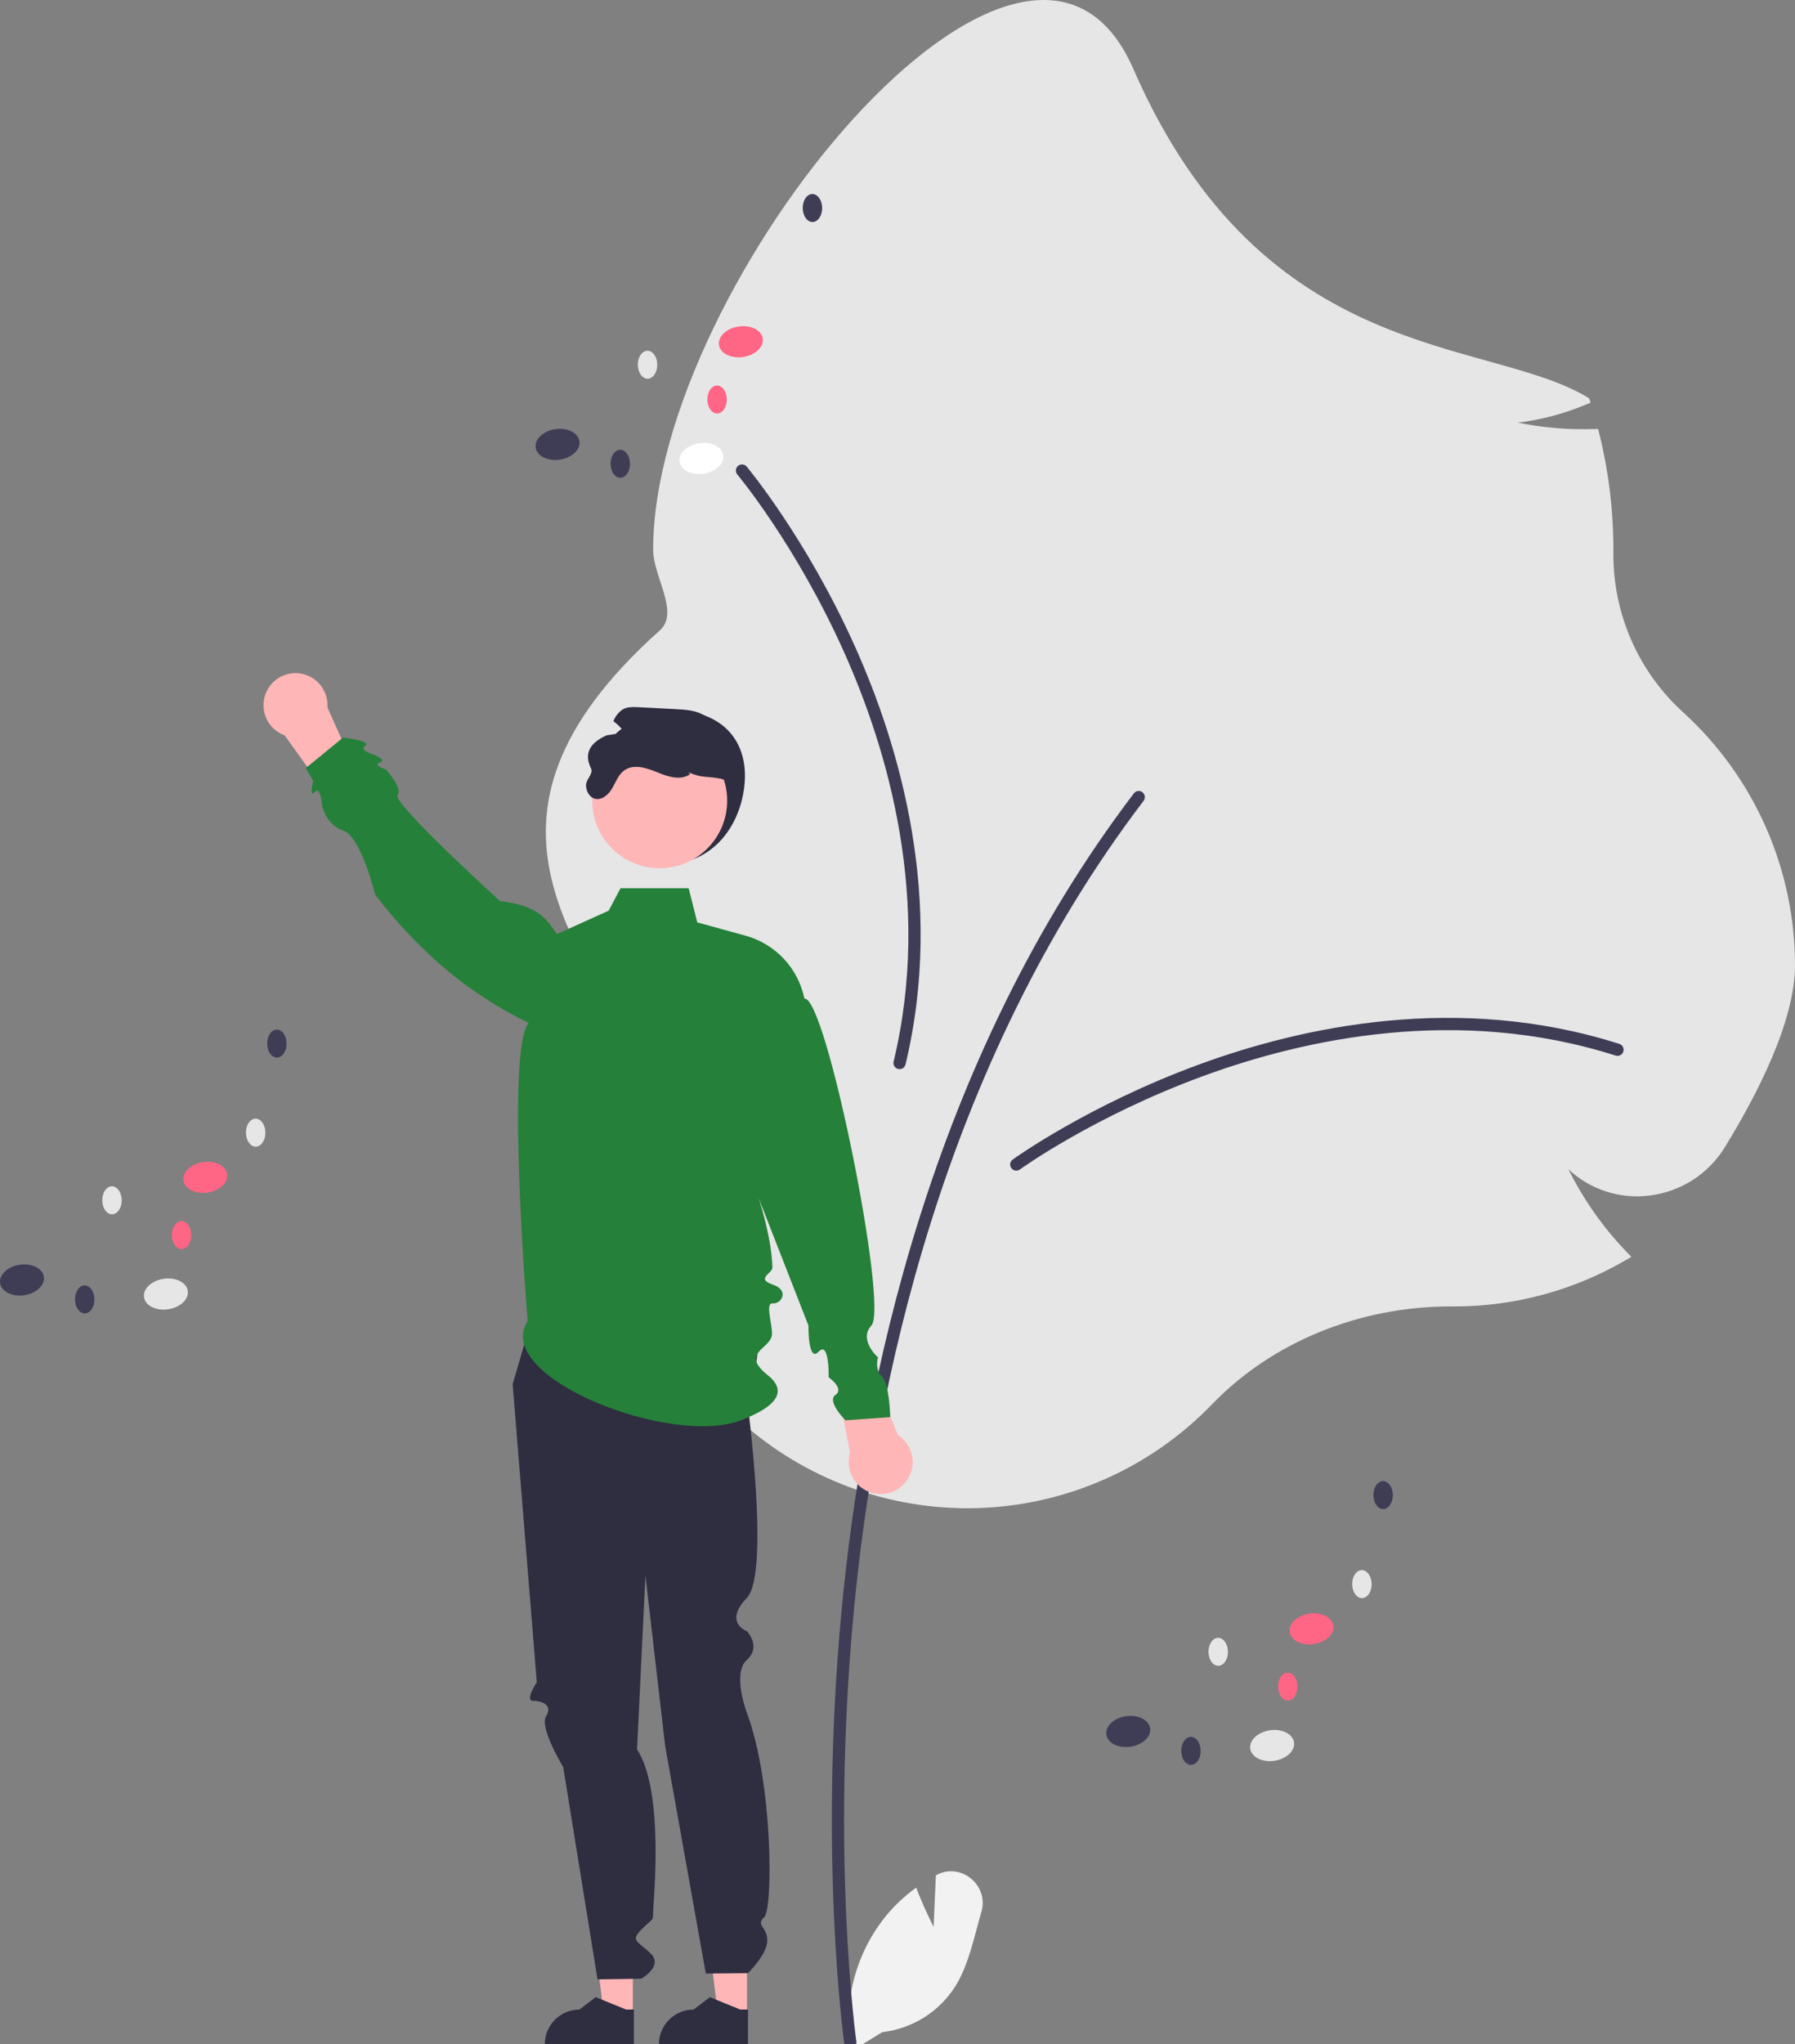 <svg width="931" height="1060" viewBox="0 0 931 1060" fill="none" xmlns="http://www.w3.org/2000/svg">
<rect x="0" y="0" width="931" height="1060" fill="#808080" stroke="none"/>
<g clip-path="url(#clip0_46_25)">
<path d="M484.22 999.1L485.407 972.381C485.53 972.315 485.653 972.25 485.777 972.185C498.491 965.503 513.062 977.598 509.001 991.391C505.18 1004.37 502.613 1018.36 495.619 1029.72C491.487 1036.32 485.925 1041.9 479.346 1046.05C472.767 1050.2 465.34 1052.82 457.614 1053.7L441.461 1063.61C439.245 1051.23 439.733 1038.53 442.893 1026.36C446.053 1014.19 451.81 1002.85 459.766 993.127C464.283 987.716 469.463 982.896 475.183 978.78C479.052 988.997 484.22 999.1 484.22 999.1Z" fill="#F2F2F2"/>
<path d="M628.838 727.944C659.937 695.823 705.002 677.401 752.48 677.401L754.312 677.406C785.584 677.418 816.299 669.111 843.314 653.334L846.125 651.694L843.861 649.357C831.603 636.656 821.368 622.142 813.513 606.326C819.092 611.534 825.745 615.451 833.002 617.799C840.259 620.147 847.943 620.869 855.51 619.913C863.498 618.959 871.167 616.206 877.942 611.86C884.716 607.515 890.42 601.689 894.626 594.82C911.22 567.855 931 529.593 931 500.445C930.974 475.808 925.823 451.446 915.876 428.912C905.929 406.379 891.403 386.168 873.225 369.569C861.716 359.176 852.524 346.471 846.247 332.281C839.97 318.092 836.75 302.737 836.796 287.217L836.805 285.008C836.808 264.576 834.315 244.22 829.381 224.393L828.88 222.391L826.823 222.463C813.56 222.915 800.29 221.802 787.287 219.146C799.484 217.648 811.416 214.469 822.744 209.701L824.957 208.805L824.206 206.534C772.444 174.436 655.603 191.058 587.785 35.657C532.794 -90.352 338.766 147.515 338.766 285.008C338.766 299.038 352.63 317.578 342.252 326.85C230.065 427.09 307.472 491.458 331.877 556.228C337.668 571.595 325.112 588.466 325.112 605.091C325.112 607.912 325.184 610.824 325.326 613.746L325.542 618.238L329.283 615.746C336.683 610.891 343.542 605.256 349.743 598.937C343.31 613.765 340.278 629.85 340.871 646.006C341.463 662.163 345.665 677.981 353.168 692.296C364.925 714.52 376.299 730.431 386.974 739.582C421.171 768.891 465.256 784.01 510.213 781.847C555.17 779.683 597.605 760.402 628.838 727.944Z" fill="#E6E6E6"/>
<path d="M441.014 1062.29C440.249 1062.29 439.511 1062.01 438.934 1061.51C438.357 1061.01 437.98 1060.32 437.872 1059.56C437.737 1058.61 424.514 963.095 436.39 836.154C447.357 718.921 482.578 550.064 588.086 411.385C588.339 411.052 588.655 410.772 589.016 410.561C589.376 410.35 589.775 410.213 590.189 410.157C590.603 410.1 591.024 410.126 591.427 410.233C591.831 410.34 592.21 410.525 592.542 410.779C592.874 411.033 593.154 411.349 593.363 411.711C593.573 412.072 593.71 412.472 593.766 412.886C593.821 413.301 593.795 413.722 593.688 414.127C593.58 414.531 593.395 414.91 593.141 415.243C488.544 552.724 453.607 720.342 442.717 836.747C430.91 962.95 444.03 1057.72 444.164 1058.66C444.228 1059.11 444.194 1059.57 444.065 1060.01C443.936 1060.45 443.714 1060.85 443.416 1061.2C443.117 1061.54 442.748 1061.82 442.334 1062.01C441.919 1062.19 441.469 1062.29 441.014 1062.29Z" fill="#3F3D56"/>
<path d="M527.115 606.998C526.444 606.999 525.79 606.786 525.247 606.391C524.703 605.997 524.299 605.44 524.091 604.8C523.883 604.161 523.883 603.473 524.09 602.833C524.298 602.194 524.702 601.636 525.245 601.241C525.628 600.963 564.225 573.109 621.929 551.948C675.271 532.39 756.386 514.658 839.893 541.276C840.291 541.402 840.66 541.606 840.98 541.875C841.299 542.145 841.563 542.474 841.755 542.846C841.947 543.217 842.064 543.623 842.1 544.04C842.135 544.457 842.088 544.876 841.962 545.275C841.835 545.673 841.631 546.043 841.362 546.363C841.092 546.682 840.763 546.946 840.391 547.138C840.02 547.329 839.615 547.446 839.199 547.481C838.782 547.516 838.363 547.468 837.966 547.341C756.17 521.27 676.525 538.708 624.114 557.926C567.234 578.784 529.357 606.117 528.981 606.39C528.439 606.785 527.786 606.998 527.115 606.998Z" fill="#3F3D56"/>
<path d="M381.683 244.227C381.634 243.556 381.798 242.888 382.152 242.317C382.506 241.745 383.032 241.301 383.654 241.048C384.275 240.794 384.961 240.744 385.613 240.905C386.265 241.066 386.849 241.43 387.281 241.944C387.586 242.306 418.105 278.857 443.334 334.975C466.653 386.851 490.153 466.603 469.659 551.937C469.462 552.757 468.947 553.466 468.229 553.906C467.51 554.347 466.646 554.484 465.827 554.286C465.007 554.089 464.3 553.574 463.86 552.854C463.42 552.134 463.284 551.269 463.481 550.448C483.554 466.863 460.452 388.559 437.538 337.588C412.67 282.271 382.722 246.403 382.423 246.047C381.99 245.534 381.731 244.897 381.683 244.227Z" fill="#3F3D56"/>
<path d="M385.984 408.324C383.303 429.988 368.314 447.85 346.518 447.85C336.052 447.85 326.014 443.686 318.612 436.273C311.211 428.861 307.053 418.807 307.053 408.324C307.053 386.495 324.816 370.817 346.518 368.799C369.546 366.657 389.426 380.511 385.984 408.324Z" fill="#2F2E41"/>
<path d="M328.24 1044.88L313.211 1044.88L306.062 986.824L328.243 986.826L328.24 1044.88Z" fill="#FFB6B6"/>
<path d="M328.768 1060.58L282.553 1060.58V1060C282.553 1055.22 284.448 1050.64 287.822 1047.26C291.195 1043.88 295.77 1041.98 300.541 1041.98H300.542L308.984 1035.57L324.734 1041.98L328.769 1041.98L328.768 1060.58Z" fill="#2F2E41"/>
<path d="M387.437 1044.88L372.409 1044.88L365.26 986.824L387.44 986.826L387.437 1044.88Z" fill="#FFB6B6"/>
<path d="M387.966 1060.58L341.75 1060.58V1060C341.751 1055.22 343.646 1050.64 347.019 1047.26C350.393 1043.88 354.968 1041.98 359.739 1041.98H359.74L368.182 1035.57L383.932 1041.98L387.966 1041.98L387.966 1060.58Z" fill="#2F2E41"/>
<path d="M276.522 681.262L265.897 717.747L278.414 872.268C278.414 872.268 271.969 881.93 276.522 881.93C281.076 881.93 286.915 884.072 283.236 889.842C279.558 895.611 292.131 916.325 292.131 916.325L309.916 1026.35L332.577 1026.01C332.577 1026.01 344.097 1019.59 337.632 1013.09C331.166 1006.59 326.613 1006.59 332.684 1000.51C338.756 994.425 338.756 996.256 338.756 991.54C338.756 986.824 344.839 929.188 330.413 907.079L334.76 816.937L344.997 905.355L366.078 1023.31L387.907 1023.13C387.907 1023.13 397.99 1013.4 397.972 1006.19C397.953 998.986 391.742 998.387 396.366 994.126C400.989 989.864 400.989 924.4 387.328 888.01C387.328 888.01 379.6 867.679 387.346 860.712C395.091 853.746 387.355 845.774 387.355 845.774C387.355 845.774 375.088 841.333 387.366 828.537C399.644 815.74 387.433 725.24 387.433 725.24C387.433 725.24 400.855 688.708 387.261 674.343C373.667 659.979 276.522 681.262 276.522 681.262Z" fill="#2F2E41"/>
<path d="M465.764 744.122L446.806 698.239L431.871 706.549L440.891 753.224C439.987 756.181 439.925 759.332 440.712 762.322C441.498 765.313 443.102 768.024 445.343 770.151C447.584 772.279 450.373 773.738 453.396 774.365C456.42 774.992 459.558 774.762 462.458 773.701C465.358 772.64 467.905 770.789 469.813 768.358C471.72 765.926 472.913 763.01 473.256 759.937C473.6 756.864 473.081 753.755 471.757 750.961C470.433 748.168 468.358 745.799 465.764 744.122Z" fill="#FFB6B6"/>
<path d="M147.654 381.292L176.499 421.681L189.166 410.197L169.821 366.783C170.032 363.697 169.379 360.615 167.937 357.88C166.494 355.146 164.319 352.87 161.655 351.306C158.991 349.742 155.945 348.954 152.858 349.029C149.771 349.104 146.767 350.041 144.182 351.732C141.597 353.424 139.535 355.804 138.227 358.606C136.919 361.407 136.418 364.518 136.778 367.589C137.139 370.66 138.348 373.57 140.269 375.991C142.191 378.411 144.748 380.247 147.654 381.292Z" fill="#FFB6B6"/>
<path d="M273.66 685.003C254.951 714.066 348.994 750.95 385.079 736.142C391.398 733.549 413.133 724.985 398.276 713.112C383.42 701.238 399.999 699.567 400.391 691.838C400.653 686.671 396.658 675.335 400.826 675.821C404.994 676.307 409.872 669.161 400.795 666.085C391.718 663.01 400.698 660.206 400.618 657.287C399.75 625.43 375.346 574.759 375.346 574.759L419.32 687.341C419.32 687.341 418.995 706.818 424.603 700.866C430.211 694.914 429.803 714.178 429.803 714.178C429.803 714.178 438.142 720.007 433.347 723.25C428.552 726.494 438.509 736.467 438.509 736.467L461.743 734.805C461.743 734.805 461.379 717.519 457.412 713.696C453.445 709.873 455.393 703.858 455.393 703.858C455.393 703.858 445.065 694.701 451.989 687.266C460.895 677.704 428.425 516.197 417.22 517.796C415.636 510.075 411.95 502.942 406.572 497.187C401.193 491.432 394.329 487.278 386.741 485.186L361.647 478.266L357.191 460.559H321.856L315.702 472.194L288.838 484.335C283.778 477.185 279.997 469.65 259.277 467.207C259.277 467.207 203.445 416.331 206.171 412.358C208.897 408.386 200.242 399.085 200.242 399.085C200.242 399.085 192.851 396.662 197.022 395.369C201.192 394.075 193.309 391.084 193.309 391.084C193.309 391.084 186.007 389.163 189.451 386.633C192.895 384.103 177.959 382.441 177.959 382.441L158.58 398.276L162.497 404.928C162.497 404.928 160.108 413.985 163.225 410.679C166.342 407.372 166.929 416.968 166.929 416.968C166.929 416.968 168.52 427.475 177.959 430.641C187.397 433.807 194.554 463.883 194.554 463.883C216.814 492.869 243.083 515.481 274.213 530.367C262.081 544.314 273.66 685.003 273.66 685.003Z" fill="#258039"/>
<path d="M342.156 450.197C322.828 450.197 307.16 434.505 307.16 415.147C307.16 395.79 322.828 380.098 342.156 380.098C361.484 380.098 377.152 395.79 377.152 415.147C377.152 434.505 361.484 450.197 342.156 450.197Z" fill="#FFB6B6"/>
<path d="M378.394 418.966C377.286 426.582 370.805 437.208 372.323 437.208C373.84 437.208 384.633 405.811 373.84 403.764C366.012 402.279 364.263 403.581 356.946 400.404L357.979 401.377C353.136 404.904 346.397 402.73 340.872 400.434C335.332 398.154 328.607 395.98 323.75 399.492C320.699 401.696 319.409 405.527 317.512 408.78C315.614 412.049 312.108 415.135 308.495 414.132C305.596 413.326 303.927 410.073 303.942 407.063C303.957 404.053 307.87 401.189 306.553 398.489C302.647 390.486 306.159 385.031 314.673 381.265C317.77 380.793 320.866 380.312 323.963 379.82C322.34 377.57 320.373 375.589 318.134 373.952C319.08 371.523 320.716 369.425 322.84 367.917C325.314 366.443 328.38 366.549 331.249 366.701C337.654 367.035 344.054 367.37 350.45 367.704C355.186 367.948 360.088 368.236 364.323 370.41C369.605 373.131 373.066 378.437 375.586 383.834C381.233 395.965 380.337 405.725 378.394 418.966Z" fill="#2F2E41"/>
<path d="M648.457 906.749C647.822 902.381 652.389 898.1 658.658 897.186C664.927 896.273 670.523 899.073 671.158 903.441C671.792 907.808 667.225 912.089 660.956 913.003C654.687 913.916 649.091 911.116 648.457 906.749Z" fill="#E6E6E6"/>
<path d="M573.82 899.455C573.185 895.087 577.753 890.806 584.022 889.892C590.29 888.979 595.887 891.779 596.521 896.147C597.156 900.514 592.588 904.795 586.319 905.709C580.051 906.622 574.454 903.822 573.82 899.455Z" fill="#3F3D56"/>
<path d="M668.895 846.232C668.26 841.864 672.827 837.583 679.096 836.67C685.365 835.756 690.961 838.556 691.596 842.924C692.23 847.291 687.663 851.573 681.394 852.486C675.125 853.4 669.529 850.599 668.895 846.232Z" fill="#FF6584"/>
<path d="M701.326 821.443C701.296 817.434 703.529 814.166 706.314 814.145C709.099 814.124 711.381 817.357 711.411 821.367C711.442 825.377 709.209 828.644 706.424 828.665C703.639 828.686 701.356 825.453 701.326 821.443Z" fill="#E6E6E6"/>
<path d="M712.324 775.272C712.294 771.263 714.527 767.995 717.312 767.974C720.097 767.953 722.379 771.186 722.41 775.196C722.44 779.205 720.207 782.473 717.422 782.494C714.637 782.515 712.354 779.282 712.324 775.272Z" fill="#3F3D56"/>
<path d="M626.799 856.53C626.768 852.521 629.002 849.253 631.787 849.232C634.572 849.211 636.854 852.444 636.884 856.454C636.914 860.463 634.681 863.731 631.896 863.752C629.111 863.773 626.829 860.54 626.799 856.53Z" fill="#E6E6E6"/>
<path d="M662.867 874.566C662.836 870.556 665.069 867.289 667.855 867.268C670.64 867.247 672.922 870.48 672.952 874.49C672.982 878.499 670.749 881.767 667.964 881.788C665.179 881.809 662.897 878.576 662.867 874.566Z" fill="#FF6584"/>
<path d="M612.659 907.901C612.629 903.891 614.862 900.624 617.647 900.602C620.432 900.581 622.714 903.815 622.745 907.824C622.775 911.834 620.542 915.102 617.757 915.123C614.972 915.144 612.689 911.91 612.659 907.901Z" fill="#3F3D56"/>
<path d="M74.696 672.636C74.061 668.269 78.629 663.988 84.897 663.074C91.166 662.161 96.763 664.961 97.397 669.328C98.031 673.696 93.464 677.977 87.195 678.891C80.926 679.804 75.33 677.004 74.696 672.636Z" fill="#E6E6E6"/>
<path d="M0.059 665.342C-0.575 660.975 3.992 656.694 10.261 655.78C16.53 654.867 22.126 657.667 22.76 662.034C23.395 666.402 18.827 670.683 12.559 671.596C6.29 672.51 0.694 669.71 0.059 665.342Z" fill="#3F3D56"/>
<path d="M95.135 612.12C94.5 607.752 99.068 603.471 105.337 602.557C111.605 601.644 117.202 604.444 117.836 608.812C118.47 613.179 113.903 617.46 107.634 618.374C101.365 619.287 95.769 616.487 95.135 612.12Z" fill="#FF6584"/>
<path d="M127.565 587.331C127.534 583.321 129.768 580.054 132.553 580.033C135.338 580.012 137.62 583.245 137.65 587.255C137.681 591.264 135.447 594.532 132.662 594.553C129.877 594.574 127.595 591.341 127.565 587.331Z" fill="#E6E6E6"/>
<path d="M138.563 541.16C138.533 537.15 140.766 533.883 143.551 533.862C146.336 533.841 148.619 537.074 148.649 541.083C148.679 545.093 146.446 548.361 143.661 548.382C140.876 548.403 138.594 545.169 138.563 541.16Z" fill="#3F3D56"/>
<path d="M53.038 622.418C53.007 618.408 55.24 615.141 58.025 615.12C60.81 615.099 63.093 618.332 63.123 622.342C63.153 626.351 60.92 629.619 58.135 629.64C55.35 629.661 53.068 626.428 53.038 622.418Z" fill="#E6E6E6"/>
<path d="M89.105 640.454C89.075 636.444 91.308 633.177 94.093 633.155C96.878 633.134 99.16 636.368 99.191 640.377C99.221 644.387 96.988 647.654 94.203 647.675C91.418 647.696 89.136 644.463 89.105 640.454Z" fill="#FF6584"/>
<path d="M38.898 673.788C38.868 669.779 41.101 666.511 43.886 666.49C46.671 666.469 48.953 669.702 48.983 673.712C49.014 677.722 46.78 680.989 43.995 681.01C41.21 681.031 38.928 677.798 38.898 673.788Z" fill="#3F3D56"/>
<path d="M352.469 239.376C351.834 235.009 356.402 230.728 362.671 229.814C368.939 228.901 374.535 231.701 375.17 236.068C375.804 240.436 371.237 244.717 364.968 245.631C358.7 246.544 353.103 243.744 352.469 239.376Z" fill="white"/>
<path d="M277.832 232.082C277.198 227.715 281.765 223.434 288.034 222.52C294.303 221.607 299.899 224.407 300.533 228.774C301.168 233.142 296.6 237.423 290.332 238.337C284.063 239.25 278.467 236.45 277.832 232.082Z" fill="#3F3D56"/>
<path d="M372.907 178.86C372.272 174.492 376.84 170.211 383.108 169.298C389.377 168.384 394.973 171.184 395.608 175.552C396.242 179.919 391.675 184.2 385.406 185.114C379.137 186.027 373.541 183.227 372.907 178.86Z" fill="#FF6584"/>
<path d="M405.338 154.071C405.308 150.062 407.541 146.794 410.326 146.773C413.111 146.752 415.393 149.985 415.424 153.995C415.454 158.004 413.221 161.272 410.436 161.293C407.651 161.314 405.369 158.081 405.338 154.071Z" fill="#E6E6E6"/>
<path d="M416.336 107.9C416.306 103.89 418.539 100.623 421.324 100.602C424.109 100.581 426.391 103.814 426.422 107.824C426.452 111.833 424.219 115.101 421.434 115.122C418.649 115.143 416.367 111.91 416.336 107.9Z" fill="#3F3D56"/>
<path d="M330.811 189.158C330.781 185.149 333.014 181.881 335.799 181.86C338.584 181.839 340.866 185.072 340.896 189.082C340.927 193.091 338.693 196.359 335.908 196.38C333.123 196.401 330.841 193.168 330.811 189.158Z" fill="#E6E6E6"/>
<path d="M366.878 207.194C366.848 203.184 369.081 199.917 371.866 199.896C374.651 199.875 376.933 203.108 376.964 207.117C376.994 211.127 374.761 214.395 371.976 214.416C369.191 214.437 366.909 211.203 366.878 207.194Z" fill="#FF6584"/>
<path d="M316.671 240.529C316.641 236.519 318.874 233.252 321.659 233.23C324.444 233.209 326.726 236.443 326.757 240.452C326.787 244.462 324.554 247.729 321.769 247.75C318.984 247.772 316.701 244.538 316.671 240.529Z" fill="#3F3D56"/>
</g>
<defs>
<clipPath id="clip0_46_25">
<rect width="931" height="1065" fill="white" transform="matrix(-1 0 0 1 931 0)"/>
</clipPath>
</defs>
</svg>

